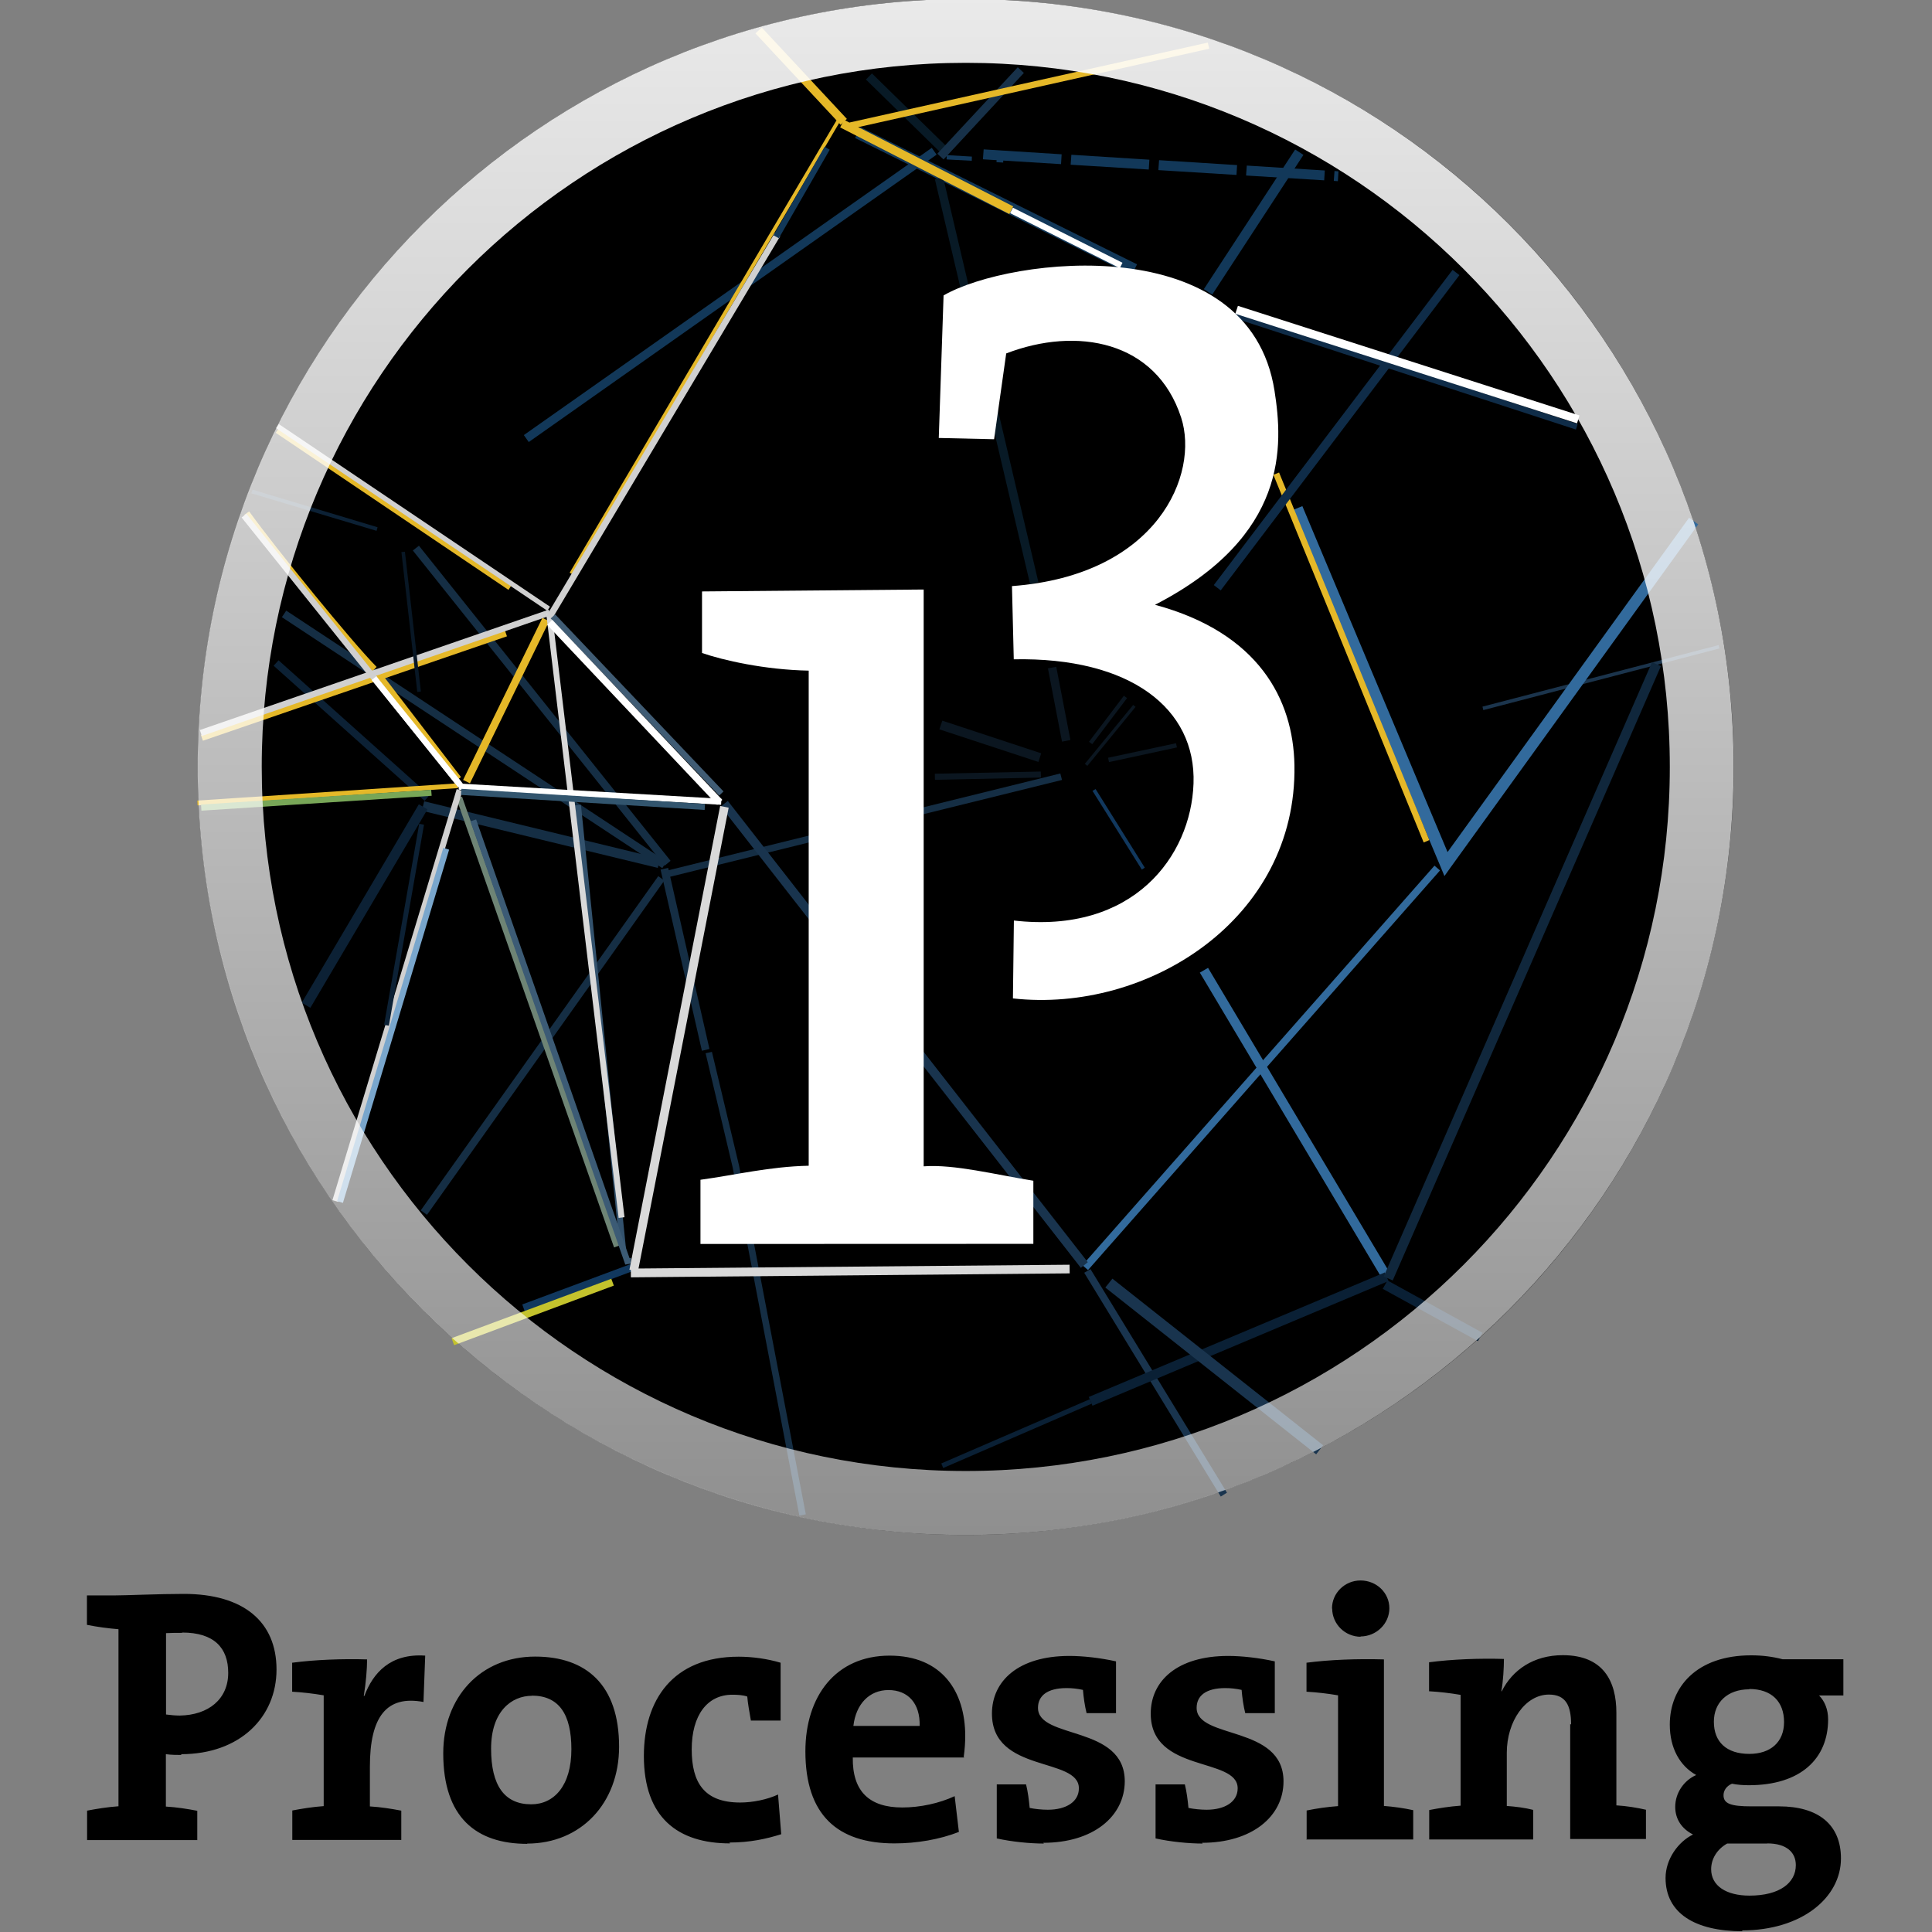 <svg viewBox="0 0 128 128" xmlns="http://www.w3.org/2000/svg"><rect x="0" y="0" width="128" height="128" fill="#808080" stroke="none"/><defs><linearGradient id="a" x1="64" x2="64" gradientUnits="userSpaceOnUse" y1="169" y2="297" gradientTransform="translate(-.555-2.02) scale(1.009)"><stop offset="0%" stop-color="#FFF" stop-opacity=".918"/><stop offset="100%" stop-color="#FFF" stop-opacity=".559"/></linearGradient></defs><g transform="translate(13.105-134.42) scale(.795)"><path d="M64 169a64 64 0 1 0 0 128 64 64 0 1 0 0-128Z"/><path fill="#6E8375" d="M55.01 180.15l23.042 11.42"/><path fill="#123859" d="M54.79 180.59l23.042 11.42 .44-.9 -23.042-11.43 -.45.89Z"/><path fill="#6E8375" d="M67.823 186.63l9.13 4.58"/><path fill="#FFF" d="M67.71 186.85l9.13 4.58 .22-.45 -9.13-4.59 -.23.44Z"/><path fill="#152E44" d="M7.03 220.53l31.68 20.9 .35-.55 -31.69-20.91 -.36.54Z"/><path fill="#E5B828" d="M3.89 212.01c2.26 3.14 8.54 10.85 10.66 13.01l.35-.36c-2.11-2.14-8.37-9.84-10.62-12.96l-.41.29Z"/><path fill="#0F212E" d="M126.79 222.99l-19.69 5.13"/><path fill="#1B344C" d="M126.75 222.84l-19.69 5.13 .07.29 19.68-5.14 -.08-.3Z"/><path fill="#326A9C" d="M124.27 212.24l-20.64 28.57 .86.09 -12.44-29.64 -.93.38 12.43 29.63 .34.82 .52-.73 20.63-28.58 -.82-.59Z"/><path fill="#E5B828" d="M89.64 208.66l12.521 30.631 .47-.2L90.11 208.46l-.48.19Z"/><path fill="#1B344B" d="M73.96 274.73l29.33-33.297"/><g fill="#326A9C"><path d="M74.19 274.92l29.33-33.297 -.46-.4 -29.34 33.297 .45.39Z"/><path d="M83.87 249.96l15.21 25.53"/><path d="M83.52 250.16l15.21 25.53 .68-.41 -15.22-25.54 -.69.4Z"/></g><path fill="#19344E" d="M85.78 293.5l-11.39-18.66 -.52.31 11.38 18.65 .51-.32Z"/><g fill="#0A2035"><path d="M99.086 275.49l-24.68 10.38"/><path d="M98.93 275.12L74.25 285.5l.31.73 24.67-10.39 -.32-.74Z"/><path d="M62.045 291.24l12.369-5.36"/><path d="M62.12 291.42l12.369-5.36 -.16-.37 -12.369 5.35 .15.36Z"/><path d="M106.89 280.52l-7.94-4.37"/><path d="M107.08 280.16l-7.94-4.37 -.39.7 7.93 4.36 .38-.71Z"/><path d="M99.21 275.63l22.357-51.197"/></g><path fill="#10273C" d="M99.58 275.79l22.35-51.197 -.74-.33L98.83 275.46l.73.32Z"/><g fill="#152E44"><path d="M38.37 242.1L18.58 269.95l.52.37 19.78-27.86 -.53-.38Z"/><path d="M18.69 236.65l19.645 4.76 .18-.78 -19.65-4.77 -.19.77Z"/></g><path fill="#6E8475" d="M21.56 235.65l13.13 37.39 .47-.17 -13.14-37.4 -.48.16Z"/><path fill="#D0D0D0" d="M11.7 269.26l10.355-34.27 -.48-.15L11.22 269.1l.47.14Z"/><path fill="#33526D" d="M35.68 273.1l-3.75-36.95 -.5.05 3.74 36.94 .49-.06Z"/><path fill="#152E44" d="M17.93 214.97l20.968 26.26 .5-.41 -20.97-26.26 -.51.4Z"/><path fill="#0C2135" d="M6.34 224.58l12.56 11.24 .4-.46L6.73 224.11l-.41.45Z"/><path fill="#E5B828" d="M.43 230.81l25.335-8.7 -.17-.48 -25.34 8.69 .16.47Z"/><path fill="#D0D0D0" d="M.35 230.41l29.06-10.04 -.17-.48L.17 229.92l.16.47Z"/><path fill="#E5B828" d="M22.68 234.36l6.6-13.51 -.54-.27 -6.61 13.51 .53.26 6.6-13.51 -.54-.27 -6.61 13.51 .53.26Z"/><path fill="#D0D0D0" d="M3.66 212.22l17.943 22.38 .39-.32L4.05 211.9l-.4.31Z"/><path fill="#D9D9D9" d="M29.04 220.25l6.03 50.33 .49-.06 -6.04-50.34 -.5.05Z"/><path fill="#6E8375" d="M35.885 273.97v.44l-12.92-36.95"/><path fill="#3C5B75" d="M35.635 273.97v.44l.48-.09 -12.92-36.95 -.48.16 12.91 36.94 .48-.09v-.45h-.5Z"/><g fill="#152E44"><path d="M38.57 241.57l3.44 15.08 .63-.15 -3.44-15.09 -.64.14Z"/><path d="M42.33 256.9l2.24 9.45 5.56 29.04 .54-.11 -5.564-29.06 -2.26-9.48 -.54.12Zm-2.98-14.75l32.67-8.07 -.14-.54 -32.676 8.07 .13.53Z"/></g><path fill="#19344E" d="M43.6 236.31l29.99 38.43 .58-.47 -30-38.44 -.59.46Z"/><path fill="#FFF" d="M41.89 272.75v-5.35c2.99-.41 5.75-1.1 9.02-1.17v-41.26c-3.68-.07-7.15-.87-8.89-1.47v-5.13l18.472-.16v48.07c2.55-.19 6.01.7 9.14 1.2v5.26Z"/><path fill="#081A26" d="M61.43 184.03l7.93 33.73 .69-.17 -7.94-33.74 -.7.16Z"/><path fill="#6E8375" d="M114.95 204.66l-28.51-9.31"/><path fill="#0F2C48" d="M115.02 204.42l-28.51-9.31 -.16.47 28.5 9.3 .15-.48Z"/><path fill="#FFF" d="M61.75 205.58l.4-11.88c5.62-3.23 25.47-5.54 27.58 7.95 .71 4.54 1.19 12.09-9.96 17.833 8.64 2.33 11.52 7.89 11.62 13.363 .23 12.84-12.24 20.69-23.46 19.44l.08-6.49c9.93 1.14 14.76-5.34 14.97-11.42 .22-6.24-5.25-10.54-14.98-10.35l-.15-6.1c12.18-.91 15.62-9.35 14.1-14.04 -2.08-6.42-8.71-7.61-14.58-5.35l-1.01 7.15Z"/><path fill="#19344E" d="M93.8 289.54l-17.58-13.9 -.59.74 17.57 13.9 .58-.75Z"/><g fill="#0B1620"><path d="M61.45 234.07l8.82-.19 -.02-.5 -8.83.18 .01.49Z"/><path d="M61.82 229.87l8.235 2.71 .23-.72 -8.24-2.72 -.24.71Z"/><path d="M70.85 224.8l1.17 6.09 .7-.14 -1.18-6.1 -.71.13Z"/><path d="M77.17 227.07l-2.9 3.83 .27.2 2.9-3.84 -.28-.21Z"/><path d="M74.13 232.91l4.02-4.92 -.2-.16 -4.03 4.91 .19.15Z"/><path d="M75.94 232.59l5.66-1.22 -.08-.35 -5.66 1.21 .07.34Z"/></g><g fill="#0C2135"><path d="M9.38 253.07l9.76-16.54 -.72-.42 -9.76 16.54 .71.41Z"/><path d="M18.45 237.74l-2.926 16.75 .4.07 2.926-16.75 -.41-.08Z"/></g><path fill="#E5B828" d="M0 236.2l21.69-1.44 -.03-.4 -21.7 1.44 .02.39Z"/><path fill="#78A657" d="M.31 236.64l19.18-1.24 -.04-.5 -19.18 1.23 .03.49Z"/><path fill="#0C2135" d="M4.48 210.2l10.42 3.12 .08-.3 -10.42-3.13 -.09.29Z"/><path fill="#081725" d="M16.97 215.11l1.32 11.64 .3-.04 -1.33-11.65 -.31.03Z"/><path fill="#0F2C48" d="M85.24 218.29l19.899-26.28 -.57-.44 -19.9 26.27 .56.43Z"/><g fill="#123859"><path d="M84.54 193.63l7.6-11.64 -.69-.45 -7.61 11.64 .68.44Z"/><path d="M65.45 182.36l6.49.4 .05-.82 -6.5-.41 -.06.81Zm7.31.45l6.49.4 .05-.82 -6.5-.41 -.06.81Zm7.31.45l6.49.4 .05-.82 -6.5-.41 -.06.81Zm7.31.45l6.49.4 .05-.82 -6.5-.41 -.06.81Zm7.31.45l.32.02 .05-.82 -.33-.03 -.06.81Z"/><path d="M62.42 182.37l2.08.11 .01-.35 -2.09-.12 -.02.34Zm4.16.23l.54.03 .01-.35 -.55-.04 -.02.34Z"/><path d="M61.17 181.4l-34 23.94 .41.58 33.99-23.95 -.42-.59Z"/></g><g fill="#E5B828"><path d="M53.55 179.71l14.08 7.21 .32-.64 -14.09-7.21 -.33.63Z"/><path d="M53.24 179.09L30.99 216.81l.27.15 22.246-37.73 -.28-.16Z"/></g><path fill="#D0D0D0" d="M29.5 220.7l19.03-31.93 -.45-.27 -19.03 31.92 .44.26Z"/><path fill="#081A26" d="M55.7 175.73l6.21 6.08 .49-.52 -6.22-6.09 -.5.51Z"/><path fill="#173149" d="M68.33 174.69l-6.7 7.2 .52.48 6.692-7.21 -.53-.49Z"/><path fill="#6E8375" d="M115.06 204.05l-28.479-9.14"/><path fill="#FFF" d="M115.16 203.71l-28.48-9.14 -.22.66 28.479 9.13 .21-.67Z"/><path fill="#6E8375" d="M27.15 278.09l9.21-3.44"/><path fill="#11385E" d="M27.25 278.37l9.21-3.44 -.21-.57 -9.21 3.43 .2.56Z"/><path fill="#D9D9D9" d="M36.68 275.04l7.56-38.65 -.71-.14 -7.56 38.65 .7.13Zm-.57.49l36.55-.33 -.01-.72 -36.56.32 0 .71Z"/><path fill="#E5B828" d="M46.49 171.88l7.08 7.6 .52-.49 -7.09-7.61 -.53.48Z"/><path fill="#123859" d="M52.23 181.32l-4.25 7.37 .44.25 4.24-7.38 -.45-.26Z"/><path fill="#06111B" d="M54.38 179.56l29.857-6.67"/><g fill="#E5B828"><path d="M54.44 179.81l29.85-6.67 -.12-.51 -29.857 6.66 .11.5Z"/><path d="M6.51 205.16l19.38 13.08 .22-.34 -19.38-13.09 -.23.33Z"/></g><path fill="#D0D0D0" d="M6.53 204.77l22.598 15.21 .22-.34L6.75 204.42l-.23.33Z"/><path fill="#79A6CC" d="M12.09 269.34l8.853-29.45 -.48-.15 -8.853 29.44 .47.14Z"/><path fill="#FFF" d="M21.76 234.89l21.85 1.26 .02-.5 -21.86-1.27 -.03.49Z"/><path fill="#32556E" d="M21.95 235.33l20.29 1.25 .03-.5 -20.3-1.26 -.04.49Z"/><path fill="#E5B828" d="M14.96 225.57l6.58 8.58 .39-.31 -6.59-8.59 -.4.3Z"/><path fill="#FFF" d="M14.5 225.77l7.21 8.94 .38-.32 -7.21-8.95 -.39.31Z"/><path fill="#6E8375" d="M29.609 220.46l14.03 14.756"/><path fill="#405C74" d="M29.42 220.63l14.03 14.756 .36-.35 -14.03-14.756 -.37.34Z"/><path fill="#6E8375" d="M43.518 235.97l-14.18-15.02"/><path fill="#FFF" d="M43.73 235.76L29.55 220.74l-.44.41 14.17 15.01 .43-.42Z"/><path fill="#6E8375" d="M21.274 280.9l13.3-4.96"/><path fill="#C4C32D" d="M21.37 281.18l13.3-4.96 -.21-.57 -13.31 4.95 .2.56Z"/><path fill="#0F212E" d="M78.81 241.49l-4.11-6.57"/><path fill="#11385E" d="M78.93 241.41l-4.11-6.57 -.26.15 4.11 6.56 .25-.16Z"/><path fill="url(#a)" d="M122.672 233c0 32.4-26.27 58.67-58.672 58.67 -32.41 0-58.672-26.27-58.672-58.68C5.32 200.58 31.58 174.318 64 174.318c32.4 0 58.672 26.26 58.672 58.672Zm5.32 0c0-35.35-28.66-64-64-64 -35.35 0-64 28.65-64 64 0 35.34 28.65 64 64 64 35.34 0 64-28.66 64-64Z"/></g><path d="M12.03 116.27c-.29 0-.65 0-1.04-.05v3.47c.72.04 1.46.16 2.08.28v1.94h-7.3v-1.95c.62-.12 1.36-.24 2.08-.29v-11.73 0c-.71-.06-1.4-.15-2.09-.29v-1.95h1.87c.76 0 2.878-.1 4.55-.1 3.95 0 6.14 1.84 6.14 5.01 0 3.14-2.4 5.61-6.333 5.61Zm.05-8.09c-.39 0-.72 0-1.08.02v5.39c.31.04.62.07.91.07 1.89-.03 3.21-1.08 3.21-2.83 0-1.64-.92-2.67-3.05-2.67Zm15.976 4.58c-2.45-.46-3.55.98-3.55 4.29v2.63c.71.04 1.46.16 2.08.28v1.94h-7.22v-1.95c.62-.12 1.36-.24 2.08-.29v-7.34 0c-.7-.12-1.39-.2-2.09-.24v-1.92c1.51-.2 3.35-.27 4.965-.22 0 .62-.08 1.58-.22 2.42h.04c.57-1.52 1.72-2.83 4.03-2.67Zm6.88 9.4c-3.39 0-5.57-1.75-5.57-5.997 0-3.72 2.47-6.41 6.09-6.41 3.38 0 5.56 1.87 5.56 5.97 0 3.74-2.52 6.42-6.1 6.42Zm.31-9.81c-1.37 0-2.71 1.05-2.71 3.5 0 2.44.88 3.69 2.66 3.69 1.51 0 2.66-1.23 2.66-3.65 0-2.31-.82-3.55-2.62-3.55Zm13.122 9.78c-3.48 0-5.71-1.73-5.71-5.79 0-3.72 1.92-6.58 6.28-6.58 .91 0 1.91.14 2.78.4v3.83h-1.97c-.1-.58-.2-1.11-.24-1.59 -.29-.1-.65-.12-.99-.12 -1.66 0-2.69 1.36-2.69 3.622 0 2.18.81 3.52 3.21 3.52 .84 0 1.8-.2 2.51-.53l.21 2.63c-.99.31-2.07.55-3.43.55Zm15.521-5.69h-7.39c-.03 2.23 1.08 3.31 3.28 3.31 1.17 0 2.44-.27 3.47-.75l.28 2.37c-1.28.5-2.79.76-4.27.76 -3.79 0-5.9-1.9-5.9-6.1 0-3.65 2.01-6.34 5.58-6.34 3.47 0 5.01 2.37 5.01 5.32 0 .41-.03.88-.1 1.39Zm-5.02-4.47c-1.28 0-2.16.93-2.33 2.375h4.39c.04-1.49-.77-2.375-2.07-2.375Zm10.29 10.17c-.92 0-2.14-.12-3.12-.34v-3.58h1.94c.12.48.19 1.03.24 1.56 .33.07.81.12 1.2.12 1.22 0 2.06-.53 2.06-1.42 0-2.09-5.76-.99-5.76-4.95 0-2.16 1.75-3.82 5.13-3.82 .88 0 2.01.12 3.09.36v3.43h-1.95c-.12-.48-.2-1.04-.24-1.54v0c-.36-.08-.72-.12-1.08-.12 -1.3 0-1.9.52-1.9 1.31 0 2.11 5.75 1.12 5.75 4.87 -.01 2.32-2.09 4.07-5.4 4.07Zm10.52 0c-.92 0-2.14-.12-3.12-.34v-3.58h1.94c.12.48.19 1.03.24 1.56 .33.07.81.12 1.2.12 1.22 0 2.06-.53 2.06-1.42 0-2.09-5.76-.99-5.76-4.95 0-2.16 1.75-3.82 5.13-3.82 .88 0 2.01.12 3.09.36v3.43H82.5c-.12-.48-.2-1.04-.24-1.54v0c-.36-.08-.72-.12-1.08-.12 -1.3 0-1.9.52-1.9 1.31 0 2.11 5.756 1.12 5.756 4.87 0 2.32-2.09 4.07-5.4 4.07Zm6.89-.24v-1.95 0c.68-.14 1.38-.24 2.08-.29v-7.34 0c-.7-.12-1.39-.2-2.09-.24v-1.92c1.51-.2 3.35-.27 5.13-.22v9.71 -.001c.65.05 1.3.14 1.94.28v1.94h-7.08Zm3.59-13.46v0c-1.04 0-1.89-.83-1.9-1.87 -.01-.01-.01-.01-.01-.01 0-1.01.84-1.85 1.89-1.85 1.05 0 1.91.81 1.91 1.84s-.87 1.87-1.92 1.87Zm13.93 5.82c0-1.25-.34-1.99-1.47-1.99 -1.56 0-2.79 1.77-2.79 3.86v3.52c.57.04 1.22.12 1.75.26v1.96h-6.89v-1.95c.62-.12 1.36-.24 2.08-.29v-7.34 0c-.7-.12-1.39-.2-2.09-.24v-1.92c1.51-.2 3.35-.27 4.96-.22 0 .55-.05 1.51-.17 2.13l.02.02c.71-1.42 2.11-2.4 4.05-2.4 2.68 0 3.55 1.72 3.55 3.81v6.14c.69.04 1.39.16 1.96.29v1.94h-5.02v-7.63Zm11.369 13.69c-3.17 0-5.11-1.2-5.11-3.53 0-1.25.84-2.4 1.82-2.88 -.72-.36-1.18-.99-1.18-1.83 0-.92.57-1.75 1.39-2.11 -1.08-.6-1.75-1.78-1.75-3.34 0-2.5 1.79-4.59 5.39-4.59 .76 0 1.44.09 2.08.26h4.03v2.4h-1.61c.36.36.6.91.6 1.58 0 2.59-1.8 4.366-5.26 4.366 -.36 0-.77-.03-1.11-.1 -.39.16-.56.48-.56.76 0 .55.45.74 1.84.74h1.84c2.59 0 4.1 1.2 4.1 3.45 0 2.59-2.59 4.77-6.57 4.77Zm1.63-5.81h-2.66c-.68.38-1.06 1.03-1.06 1.7 0 1.1 1 1.75 2.54 1.75 1.99 0 3.07-.84 3.07-2.02 0-.82-.58-1.44-1.9-1.44Zm-1.18-10.22c-1.47 0-2.36.88-2.36 2.15 0 1.34.84 2.13 2.35 2.13 1.39 0 2.3-.77 2.3-2.11 0-1.35-.82-2.19-2.31-2.19Z"/></svg>